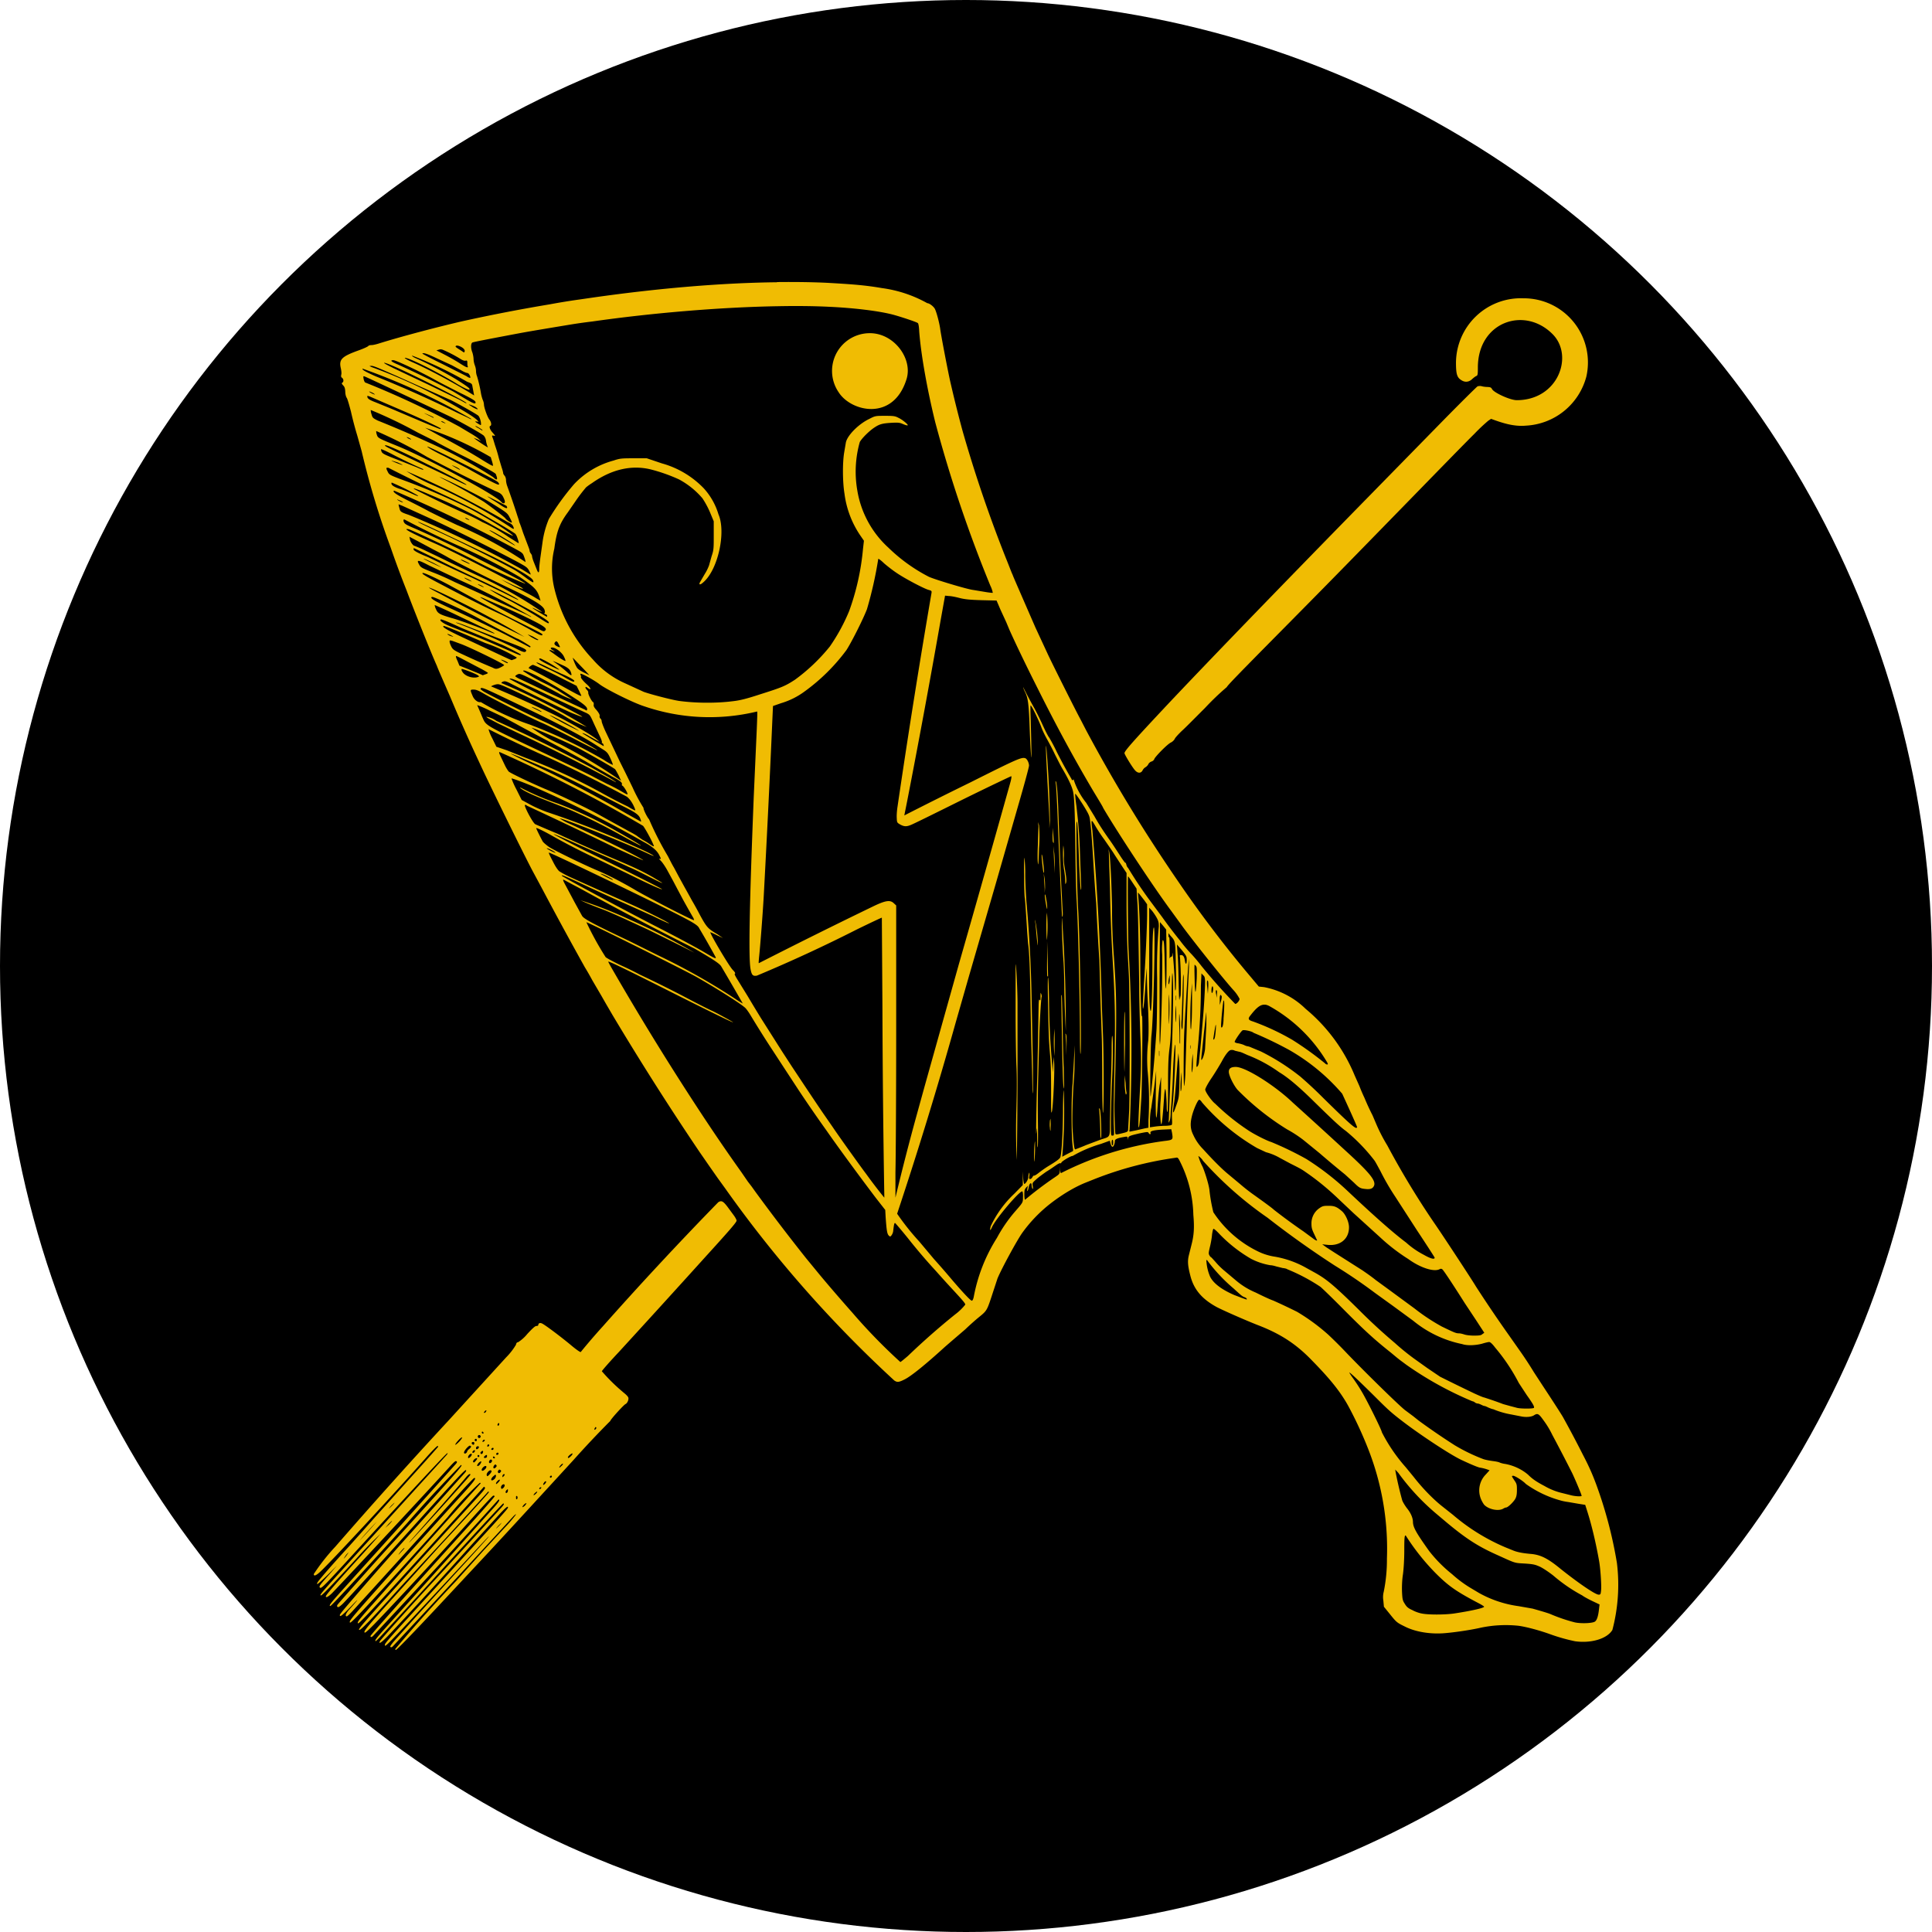 <svg xmlns="http://www.w3.org/2000/svg" width="1024" height="1024" viewBox="0 0 1024 1024"><circle cx="512" cy="512" r="512" fill="#000"/><g fill="#f0bc03"><path d="M411.8 149.6c-28.3.3-61.4 3-96.8 8l-7.6 1.1a352.5 352.5 0 0 0-16 2.6 900 900 0 0 0-46.5 9c-13 3-31.7 7.9-43.9 11.7-1.5.5-3.3.9-4 .9-.9 0-1.6.2-1.8.5-.2.3-2.3 1.3-4.8 2.2-9.2 3.3-10.8 4.8-9.8 9.4.3 1.3.5 2.9.3 3.5-.2.8-.1 1.4.2 1.6 1 .6 1.2 2 .5 2.6-.6.4-.6.6.3 1.6.8.8 1 1.6 1.1 3.3 0 1.3.4 2.8.8 3.3.4.6 1.3 3.8 2.2 7.2a179.6 179.6 0 0 0 3.4 12.9l2.3 8.2a428.8 428.8 0 0 0 15.4 51.1 530.8 530.8 0 0 0 8.5 22.9c3 8.1 12.7 32.5 16 39.8.1.5 3.3 7.8 7 16.3A898.8 898.8 0 0 0 254 404c4.5 9.9 22 45.6 28 57.1l4.9 9.1a2171.2 2171.2 0 0 0 23.1 42.5c.5.8 2.3 3.8 3.9 6.8l4.8 8.2 2.4 4.2 3.5 6a1555.5 1555.5 0 0 0 46.2 72.7l5.4 7.8 4.2 6 3.7 5.1A643.7 643.7 0 0 0 474 731.7c1.5 1 2.3 1 5.3-.5 3.4-1.6 11.3-8 21.6-17.4l3.7-3.2 7-6c2.6-2.5 5.7-5.2 6.8-6.1 4.9-4 4.6-3.5 8-13.9l2.3-7c2.2-5.3 10.1-19.8 13-24a76 76 0 0 1 15.2-15.8c6.5-5 13-8.8 18.8-11.1l4.5-1.8a186.5 186.5 0 0 1 43.2-11.3c.6-.2 1 .1 1.6 1.2a66.5 66.5 0 0 1 7.5 29.1c.6 6.7.3 10.8-.9 15.5l-1.5 6c-.7 2.9-.6 5.3.8 10.7 1.8 7.2 6 12.2 13.5 16.4 2.6 1.5 15.8 7.3 22.2 9.8 12 4.6 20.4 10 29 19 9.4 9.6 14.7 16.2 18.8 23.5a208 208 0 0 1 10.7 23 144.5 144.5 0 0 1 10 58.3 85 85 0 0 1-1.7 17.6 11 11 0 0 0-.2 4.6l.3 3.3 3 3.7c3.6 4.5 3.8 4.7 8.1 6.8 5.3 2.7 12.7 4 19.9 3.6 5.1-.3 14.8-1.7 20.4-3a64.5 64.5 0 0 1 20-1c4.3.6 11.3 2.5 16.8 4.5a96.2 96.2 0 0 0 13.1 3.7c8.5 1.2 17-1.3 19.8-6a94.2 94.2 0 0 0 2.4-35.5 229.3 229.3 0 0 0-11-41.7c-2-5.4-4-9.9-7-15.6a573 573 0 0 0-10.7-20.2c-1.8-3-7.3-11.4-10.4-16.1l-4.9-7.5a199.3 199.3 0 0 0-7.9-12l-5.2-7.4a725.5 725.5 0 0 1-17.6-26c-1.8-3.1-18.4-28.4-22.4-34.1a442.7 442.7 0 0 1-24.6-40.7 89.1 89.1 0 0 1-5.8-11.2l-2-4.7a123.8 123.8 0 0 1-4.3-9.3 88.5 88.5 0 0 1-2.7-6.3L718 570a90.8 90.8 0 0 0-26-35.3 43 43 0 0 0-22-11.5l-2.8-.3-6.8-8.1a622.6 622.6 0 0 1-36-47.7 834.3 834.3 0 0 1-48.6-79.8l-3.1-6c-1.7-3-15.3-30.1-17.4-34.7l-6.5-14-7.1-16.3c-2.6-6-4.9-11.2-5-11.7-.3-.4-1.8-4.5-3.6-8.9a714 714 0 0 1-23-67.6 669 669 0 0 1-6.7-27c-1.7-8-4.8-24.3-5.1-27-.5-3.3-1.9-8.6-2.8-10.4-.7-1.3-2.9-3-4-3a67.5 67.5 0 0 0-24-8c-8.8-1.5-14.9-2-29-2.8-8.3-.4-17.2-.5-26.7-.4zm.4 12.7c10-.2 19.1-.1 27.2.3 13.2.6 26.5 2.2 34 4.2 3.4.9 12.3 3.8 13 4.4.4.1.7 2 .8 4.4.9 12 4.1 30.3 8.5 48.2a709.5 709.5 0 0 0 29.2 86.6 15 15 0 0 1 1.3 3.8c0 .1-2-.1-4.3-.5l-6-1c-3.1-.3-20.9-5.7-23.6-7a88.8 88.8 0 0 1-21.4-15.4 52.5 52.5 0 0 1-16.5-30.3 57.8 57.8 0 0 1 1.3-25.7c1-1.9 4.9-5.8 7.6-7.6 2.8-1.9 4.3-2.3 9.1-2.6 3.8-.2 4.5-.1 6.3.7 1.2.5 2.2.8 2.4.6.4-.3-2.8-3-5-4-1.7-.9-2.6-1-7-1-5.1 0-5.2 0-8.3 1.6-5.9 2.8-11.9 9-12.5 12.7l-.9 5.3c-.9 5.7-.8 15.7.2 21.7a50.8 50.8 0 0 0 8.1 21.7l2.2 3.2-.5 4.4a131 131 0 0 1-7.3 32.8 99 99 0 0 1-10.3 18.9 97.4 97.4 0 0 1-18.5 17.6c-5.1 3.3-6.7 4-18.4 7.7-7 2.3-10.6 3.2-14 3.6-9.2 1.2-20.2 1.1-29-.1-4-.6-15.1-3.5-18.7-4.8l-9.8-4.5a48.8 48.8 0 0 1-17-12.5 83.3 83.3 0 0 1-20.6-37.9 45.4 45.4 0 0 1 0-21c1.2-9 2.7-13.2 7.2-19.3l4-5.8a83.2 83.2 0 0 1 5.3-7c0-.2 1.5-1.4 3.4-2.6 10.3-7.3 20.9-9.8 31.2-7.3a89.2 89.2 0 0 1 15 5.3 43 43 0 0 1 12.4 10 46 46 0 0 1 4 7.4l2 4.8v7.4c0 6.8 0 7.8-1.1 11l-1.4 5a26 26 0 0 1-2.3 4.6l-2.5 4.3c-.8 1.5.2 1.5 1.8 0 7.8-6.7 12.1-26.6 8-36a35.6 35.6 0 0 0-7.8-13.8 48.9 48.9 0 0 0-22.2-13.2l-8-2.7h-7c-6.5 0-7.3.1-10.6 1.2a44.6 44.6 0 0 0-21 12.6 136.5 136.5 0 0 0-13.3 18.4 48.9 48.9 0 0 0-3.4 12.7l-1.1 7.8c-.3 2.2-.6 4.8-.6 5.8 0 2.5-.5 2.6-1.4.2l-1.6-4c-.5-1.3-.8-2.5-.8-2.8 0-.4-.3-1-.7-1.5-.3-.4-.6-1-.6-1.4 0-.4-.3-1.2-.6-2l-2.8-7.4-1-3-.7-1.9a7 7 0 0 1-.6-1.9l-.7-2.1a429.8 429.8 0 0 0-5.5-16.1c-.3-.8-.6-2.2-.6-3 0-1-.4-2-.8-2.4-.4-.5-.7-1-.7-1.3 0-.3-.3-1.6-.8-3l-1.5-5a71 71 0 0 0-2-6.7l-1-3.3c-.8-2-.8-2.1.2-1.9 1.1.3 1 .2-.4-1.5-1.5-1.5-2.1-3.4-1.4-3.6.9-.3.6-2.1-.4-3.4-1-1.2-2.9-6.4-2.9-8.1a7 7 0 0 0-.6-2.3c-.3-.7-.8-2.4-1-3.7a74 74 0 0 0-2.1-9c-.3-.7-.5-1.8-.5-2.6a9 9 0 0 0-.6-3 11 11 0 0 1-.7-3.3c0-1-.3-2.5-.6-3.5-1-2.4-.9-5.1.1-5.4.8-.3 8-1.7 17.5-3.5 11.6-2.2 11-2.1 34.5-6a265.7 265.7 0 0 1 11.4-1.6c32.2-4.6 68.5-7.6 98.3-8.1zm49.3 14.3a20 20 0 0 0-17 31.3c6.5 10.3 29 15.7 36-7 3.3-10.7-6.4-24-19-24.3zm-219.8 6.7c.6-.4 2.4.2 3.7 1.2.6.5 1 1.1.9 1.6-.2.9-.2.9-1.6-.1-3.2-2-3.6-2.3-3-2.7zm-7.2 2a73.4 73.4 0 0 1 9 4.6c1.5 1 2.5 1.4 3.2 1.3.8-.3 1 0 1 1 0 .7 0 1.5.2 1.9.4 1.1-.7.7-4-1.4-1.8-1.2-5.3-3.2-8-4.6l-4.6-2.4 1.4-.4c.6-.2 1-.2 1.8 0zm-10 1.9c1 0 3.4 1 7.2 2.8l7.8 3.6 5 2.7c1.3.8 2.8 1.4 3.2 1.4.7 0 1.6 1.5 1.6 2.4 0 .4-1.1 0-2-.7l-12.3-6.2c-6.1-3-11.1-5.6-11.1-5.8 0-.2.2-.2.5-.2zm-6 1.3a208.3 208.3 0 0 1 29.2 13.9c2.3.8 2.5 1 2.7 2.4l.6 3.2.3 1.6-3.2-2c-8.7-5.3-22-12.4-29.9-15.8-4.3-2-5-2.9-1-1.4 5.2 2 17.5 8.4 24.6 12.8 3.8 2.3 6.6 3.6 7 3.3.4-.5-.5-1.3-6-4.8-5-3.2-15.6-8.8-21.9-11.6-1.9-.8-2.8-1.5-2.4-1.6zm-10 2.4c1.3 0 14.3 6.1 21.5 10.1 2.8 1.6 8.9 4.7 13.4 7 6.2 3 8.4 4.3 8.6 5 .4 1.4-.9 1-4.8-1.3l-7-4.2a578.8 578.8 0 0 0-29.1-14.2c-3.8-1.6-4.6-2.4-2.6-2.4zm-4.9 1.5c-.2-.3 1 0 3.9 1.2 9.7 4 39.7 19.2 39.7 20 0 .3 0 .3-3.6-1.7l-16.5-8-18.6-8.8c-3-1.5-4.7-2.4-4.9-2.7zm-6.8 1.5c1.2 0 3.5 1 13.3 5.3a1681.9 1681.9 0 0 0 21.3 9.5l6.7 3c.6 0 14.7 7.8 15.5 8.7.5.6 1 1.9 1.2 3 .2 1 .2 1.9 0 1.9-.3 0-3-1.7-3-1.9h1c.9.3 1 .3.4-.4-1-1.2-4.3-3.4-10-6.7a285.1 285.1 0 0 0-46.4-21.8l-1-.5zm-4.6 1.5a344.8 344.8 0 0 1 57.4 26.5c.5.6.1.4-2-.7l-5-2.3a626.4 626.4 0 0 0-43.6-19.5c-5.4-2.4-7.3-3.5-6.8-4zm1 4.1c1 .3 40.4 18.9 46 21.6 5.5 2.8 16.2 8.8 17.2 9.8a5 5 0 0 1 1.2 2.8 12.8 12.8 0 0 0 1 3.4c-.5 0-7.6-4.8-7.4-5l2 .8 1.8.9-1.6-1.5c-1-.8-2.9-2-4.3-2.8l-5.7-3.4a472 472 0 0 0-49.9-23.4c-.3-.3-.7-1.2-.8-2-.2-1.2-.2-1.4.5-1.2zm2.5 8c.3 0 1.1.4 2 .8.7.5 1.2.8 1 .8-.2 0-1.1-.3-2-.8-.7-.4-1.2-.8-1-.8zm-.8 2.3 1.2.4 19.9 8.6c6.8 2.9 17.6 8 17.6 8.3 0 .2 0 .3-.3.3-.5 0-10.2-4.1-25.7-10.7l-8.6-3.5c-3.2-1.2-4.3-2-4.3-3 0-.3 0-.4.2-.4zm53.6 4.7c0-.4 2.9.8 3.8 1.4 1.8 1.4.7 1.3-1.6 0l-2.2-1.4zm-52 2.8a244.7 244.7 0 0 1 25 12l8.8 4.4c2.6 1.5 10 5.4 16.5 8.6 9.5 4.9 16 8.5 16 9l.5 1.4c.5 1.8-.2 1.9-1.9.2a256.5 256.5 0 0 0-34.6-18.6 630.5 630.5 0 0 0-26.6-11.4c-2.6-1.3-2.8-1.5-3.3-3.4a6.6 6.6 0 0 1-.4-2.2zm28.3 1.7c.4 0 5 2 5 2.2v.3l-5-2.5zm9 4.2c.3 0 1 .2 1.5.6.6.3 1 .6.7.6l-1.5-.6c-.6-.4-.9-.6-.6-.6zm18.2 2.6c.2-.2 3.7 1.9 3.7 2.2 0 .3 0 .3-2-1-1-.5-1.8-1-1.7-1.2zm-26.7.9a177.6 177.6 0 0 1 34.8 15.6l.8 2.6c.3 1 .5 2 .3 2-.4 0-2.7-1.3-7-4a364 364 0 0 0-21.5-12.1l-7.4-4.1zm-26 1.7a247 247 0 0 1 27.1 13.8 951 951 0 0 0 36 18c2.7 1.1 3.4 1.6 4.2 3 .5 1 1 2.1 1 2.7 0 1.1-1 1.2-2 0-3.5-3.8-39.5-23.2-54.7-29.4-10.6-4.3-10.6-4.3-11.2-6.2a5 5 0 0 1-.3-1.9zm16.3 3.3c.3 0 1 .2 1.5.6.6.3 1 .6.7.6-.3 0-1-.3-1.5-.6-.6-.4-.9-.6-.7-.6zm-11.4 4.3c.8-.3 9.3 3.5 22.2 10 12.2 6 19.7 10 20.6 10.7.7.6 0 .4-3.7-1.4l-10.5-5c-27.8-13.2-29.5-14-28.6-14.3zm22.4.7c1 0 34.6 16.8 36.9 18.5.7.5 1.1 1.1 1 1.5-.1.7-3-.7-17.2-8.7l-12-6.3c-4.7-2.2-9.5-5-8.7-5zm-24.6 1.4c.2-.1 2.5.9 5.2 2.3a284 284 0 0 0 17 8.2c.6.7-.4.4-3.5-1l-10.4-4.1c-6.2-2.4-7.5-3-8-4-.3-.6-.4-1.3-.3-1.4zm5.5 6 3.3 1c1.7.8 2.8 1.3 2.5 1.3-.8 0-6-2.1-5.8-2.3zm32 2.6c0-.2 1 .2 2.2.8a10 10 0 0 1 2.1 1.3c0 .3 0 .3-2.2-.9l-2-1.2zm-34.4 1.2h.7a798.6 798.6 0 0 0 30 14.6 430 430 0 0 1 17.4 8.5l7.9 4.6a213 213 0 0 1 11.6 7c.8.5 1.3 1.6 2 4 .2.8.3 1.4.1 1.3l-5.3-3.3a84.2 84.2 0 0 0-13.9-7.9c-1.2-.7-5.5-3-9.5-4.7a574.3 574.3 0 0 1-26.6-12.8c-1-1 2.4.4 15.2 5.9 7.5 3.3 17 8 24.2 12 9 5.2 14.3 7.8 12.7 6.5-3.4-2.9-13-8.8-22.7-14a347 347 0 0 0-37.3-15.9c-4.7-1.8-5.4-2.2-6-3.5-.8-1.5-1-2.2-.5-2.3zm10 1.7a488.6 488.6 0 0 1 54.1 27.2c1.7.7 2.4 1.3 2.8 2.2.7 1.6.4 1.7-1.5.4a267.6 267.6 0 0 0-40.9-22.2 93.4 93.4 0 0 1-14.4-7.6zm17.9 3.3c.4-.4 20.1 9.3 25.9 12.8 9.6 5.9 10 6.1 11.2 8.5a15 15 0 0 1 1.2 2.5c0 .1 0 .3-.2.3-.6 0-3.1-1.8-3.1-2.1 0-.4-7.3-6-11.6-9a332.5 332.5 0 0 0-23.4-13zm-25.3 2.9a126.5 126.5 0 0 1 13.2 6.5c1.7 1.1.5.8-3.4-1-2-.9-4.6-2-6-2.3-2.8-1-4.3-2-4-3 0-.1 0-.2.2-.2zm1.3 4.3a790.5 790.5 0 0 1 63.9 30.7c4.2 2.3 4.2 2.3 5 4.6.5 1.3.7 2.4.6 2.5a216.8 216.8 0 0 0-36.4-19.7 637 637 0 0 1-14.4-7c-4-2.2-9.6-5-12.4-6.4-5-2.6-6.7-3.7-6.7-4.5 0-.1.1-.2.4-.2zm49.4 3c.1-.1 9.1 4.5 10 5 .2.3.4.6.4.9 0 .7-1 .3-3.2-1.1a66 66 0 0 0-4.7-3c-1.4-1-2.6-1.7-2.5-1.8zm-47.8 1.6 1.9.8c.8.5 1.3.8 1 .8-.2 0-1-.3-1.9-.8-.8-.4-1.3-.8-1-.8zm.7 2.6 2 .8 17.6 8a1108 1108 0 0 1 42.6 21.3c5.7 3.1 6 3.3 7.1 5.4.5 1 .8 1.7.6 1.7-.2 0-2.2-1.3-4.5-2.7a555.9 555.9 0 0 0-60-28.9c-4.2-1.4-4.6-1.7-5-3.6-.3-1-.5-1.8-.4-2zm35.3 7.2c.2 0 .9.2 1.5.6.5.3.8.6.6.6l-1.5-.6c-.6-.4-.8-.6-.6-.6zm-32.3.8a455.6 455.6 0 0 0 30.7 14.8 314 314 0 0 1 30.6 15.8c7.6 5.2 9 6.6 10.3 10.5l.6 2-2.3-1.3c-1.1-.8-5.8-3.3-10.4-5.6a115 115 0 0 1-8.2-4.4l3.6 1.7c3.9 1.9 7.7 3.5 8 3.2.5-.5-37-19.8-47-24.1-12.3-5.4-17.3-8.1-13.6-7.4 1.2.2 23.4 10.6 33.8 15.9a290.1 290.1 0 0 0 28 13c.4-.3-7.3-4.4-23.9-12.7a585 585 0 0 0-34.2-16.4c-5.4-2.3-5.9-2.6-6.4-4-.1-.7 0-1 .4-1zm7.3 1.3c.1-.2 7 3 16.3 7.4l17.8 8.4c14 6.6 24.2 12.3 26.3 14.5.5.5.8 1.2.7 1.6 0 .4-1.1-.2-3.7-2.1-2-1.5-5-3.6-6.8-4.6a742 742 0 0 0-37.8-19c-7.2-3.3-13-6-12.8-6.2zm37.7 4.4.8.2a107 107 0 0 1 12.1 7.2c1.9 1.5.8.9-5.7-3-5.9-3.5-7.4-4.4-7.2-4.4zm-42.3 3.5 4.2 2.2 8.4 4.5c2.3 1.2 6 3.1 8 4.3 5 2.8 21.8 11.2 29.5 14.9 14.9 7 20.7 10.4 21.5 12.8.3 1 .3 1.5 0 1.8-.3.2-.2.4.5.5.5.2.9.6.9.9 0 .7.4.9-3.8-1.6-4.4-2.6-5.3-3.5-1.7-1.6 1.4.7 2.7 1.2 2.8 1.1a224 224 0 0 0-31.2-17.9 1070.5 1070.5 0 0 1-24.4-11.6l-5.9-2.8a84 84 0 0 0-6.1-2.7c-.7 0-2.2-2-2.4-3.4zm2.4 6 13.7 6.6c7.4 3.7 17.3 8.4 22 10.6 8 3.7 18.5 9.1 19.4 10 .8.7.1.4-7.8-3.6l-16.5-7.9a910 910 0 0 1-23.3-10.9c-5.5-2.2-7.7-3.5-7.7-4.1 0-.4.1-.7.2-.7zm5.1 5.6c.3 0 2.6 1 5.1 2.2l4.3 2.3c-.6 0-9.9-4.5-9.4-4.5zm241 .1c.2-.1 1.6.9 3 2.3 1.5 1.3 4.4 3.6 6.5 5 4.3 3 14.4 8.3 17 9.1 1.8.5 1.9.6 1.7 1.8a4739.5 4739.5 0 0 0-18 113.2c-.3 1.9-.5 4.5-.4 5.9.1 2.4.1 2.5 1.8 3.5 2 1.1 3.3 1.2 5.5.3 1-.3 13.3-6.4 27.4-13.4 14.2-7 26-12.6 26-12.5.2.2 0 1.5-.4 3a16803.3 16803.3 0 0 1-27.4 96.7l-7.8 27.8-10.2 36.4-4.2 15.2a1299 1299 0 0 0-11.4 44.3v-13.3c.2-7.6.4-42.5.4-77.6v-64l-1.2-1.1c-1.9-1.9-4.3-1.6-10.6 1.4a3231.6 3231.6 0 0 0-61 30.3c-.2-.1 0-1.5.1-3 .4-3.2 1.9-21.8 2.5-32.6a8882.9 8882.9 0 0 0 4.6-94.1l.3-6.6 4.3-1.5a40 40 0 0 0 12.3-6.1 102 102 0 0 0 22.3-22c2.8-4.3 9-16.7 10.9-21.7a208.8 208.8 0 0 0 6-26.7zm-221.2.5c-.2-.2 0-.2 1 .2 1.5.6 3.6 1.7 3.6 1.9 0 .2.2.3-2.4-.9-1.2-.5-2-1-2.2-1.2zm-22.4.6c.8 0 2.6.9 5.7 2.5l16.2 7.7a424.8 424.8 0 0 1 37.7 19.3c0 .3 0 .2-2.3-1l-11.9-5.4-26.5-12c-3.6-1.8-8.4-3.9-10.8-4.8-6.4-2.5-7-2.8-7.8-4.3-.8-1.4-1-2-.3-2zm2.4 6.4c1 0 8 3.3 13.6 6.3l15.2 8.3c5.5 3 13.7 7.2 18.2 9.5 13.1 6.5 16.2 8 16.2 8.5 0 1-1.1.5-8-3.4-4.2-2.3-10.6-5.7-14.5-7.5-7.8-3.6-15.3-7.3-30.5-15.3-9.2-4.8-11.8-6.4-10.2-6.4zm21.8 2.5c.3 0 1.3.5 2.4 1 1 .6 1.7 1 1.5 1a12 12 0 0 1-2.4-1c-1-.5-1.7-1-1.5-1zm7.3 3.4 1.9.8c.8.5 1.3.9 1 .9l-1.9-.9c-.8-.4-1.3-.8-1-.8zm-26 1.9c.4-.5 20.9 9.5 32 15.6a342 342 0 0 1 18.6 10.5 1110.6 1110.6 0 0 1-45-23c-3.2-1.6-5.7-3-5.6-3.1zm32.3 1c.7 0 17.8 8.8 23.3 12 5.6 3.2 7.9 4.8 7.9 5.5 0 .7-.6.4-4.5-2.1-4.5-3-15.4-9.2-16.8-9.8a86.3 86.3 0 0 1-9.9-5.5zm241.2 3.2 2 .2c1.1 0 3.6.5 5.5 1 2.8.7 5 1 11.6 1.2l8.2.2 2.1 4.9 3 6.5 1.8 4.3c3.6 8 8.9 19 15 31.1 10 20 19.2 37 29.5 54.4 2.6 4.3 5 8.2 5.1 8.7 7.1 12.2 26.7 42 36 54.5l5.3 7.3c3.3 4.7 20 26 27.5 34.5a21 21 0 0 1 3.5 4.9c0 1-1.5 2.7-2.3 2.7a291.6 291.6 0 0 1-17.9-20.1 91 91 0 0 0-5.2-6.2c-1.7-1.7-4.5-5-6.1-7.2a247.6 247.6 0 0 1-9.5-12.5l-5.8-7.8a224.2 224.2 0 0 1-12.3-18.3c-.4-.3-.8-1.1-.9-1.7-.2-.7-.4-1.2-.6-1-.1 0-1.5-1.8-3-4.2-1.5-2.3-4-6.2-5.7-8.5-3.5-5-5.3-7.8-7.6-11.9l-4.4-7.2A39 39 0 0 1 569 413c-.2.6-1 .7-1 0a249.2 249.2 0 0 1-7.8-14.3 97.6 97.6 0 0 0-4-7.6c-.8-1-2.3-4.1-3.6-6.9-1.2-2.7-3.2-6.7-4.3-8.7a264.7 264.7 0 0 1-6-11.3c0 .3.4 1.4 1 2.6 1.6 3.3 2 6 2.5 20.6.3 7.6.7 14 .8 14 .2.3 0-9-.3-19.5-.2-5.7-.2-8.3 0-8 .9.8 4.3 8 5.5 11.2.6 1.8 2 4.6 3 6.4 1 1.8 3 5.5 4.3 8.3 1.4 2.7 3.2 6.4 4.2 8 3.4 5.8 5.2 9.8 5.6 12.6.6 3.7.9 12.5 1.1 32.9.1 9.6.4 20 .6 23.3.7 10 1.7 48.3 1.8 71.5 0 9 .2 12.5.4 9.4.4-9.8-.5-62.2-1.4-76.2-.5-7.8-1.1-43-.8-45.3.4-2.4.7 3.1 1.3 20.2.3 8.5.8 15.4 1 15.4.2 0 .2-1.3.1-2.9l-.5-13.7c-.3-10.4-.6-15.8-2-28-.5-3.2-.7-6-.6-6.3 0-.3 1.8 2.2 3.9 5.5 3.4 5.5 3.7 6.2 4 9 .5 3.5 1.1 11.6 1.7 22 .4 6.6 1 15.8 1.5 21.4a1370.2 1370.2 0 0 0 1.7 30.5l.6 22 .7 19.7c0 .2.2 9.2.2 20 0 11.2.2 19.3.4 19 .5-.8.5-29.7 0-41.4L584 533a1543.1 1543.1 0 0 0-5-92.8c-.8-6.1-.7-6.3 1.4-2.7 1 1.8 3.2 5.2 5 7.6 1.7 2.5 4.2 6 5.4 8l4.3 6.6 2 3V479c0 9 .3 20 .5 24.8l.7 12.7c.5 9.2.6 62.2.2 71.8l-.6 10.8c-.2.8-.8 1-3.3 1.6-2.4.6-3 .7-3.4.3-.2-.5-.6-10.8-.5-15.6 1.3-50 1.2-56.1-.3-78.2a336.5 336.5 0 0 1-1-26.7c-.3-14.4-1-26.8-1.5-29l-.4-1.5.2 1.7.6 18.8a937 937 0 0 0 1.3 36c1.5 25.3 1.6 32.6 1 62.8-.3 11-.4 22.9-.3 26.4.3 6.1.3 6.2-.7 6.2-.8 0-.8-.1-.8-6.7 0-3.7.2-12.8.5-20.2.7-13.5.7-25.4.2-26-.2 0-.3 3-.3 7 0 3.9-.2 12.5-.5 19.2l-.4 19.4c0 8.4.2 7.8-4.6 9.3l-8 3a123 123 0 0 1-5.8 2.3c-.5.1-.9-2.9-1.4-10.7-.3-5 0-18.6.8-27.8.2-3 .3-8 .3-11.2V554l-.4 7.8-.7 12.5c-.8 8-.7 28.3.1 33.8.3 2 .3 2-.7 2.4L565 612l-2 1.1a274.8 274.8 0 0 0 .8-35.2c-.2 0-.4 5.3-.4 11.8-.1 10.2-.6 20.3-1.3 23.3-.1 1-1.7 2.2-7 5.4a71 71 0 0 0-4.9 3.5c-1 .8-2 1.3-2.1 1.2-.3-.1-.6.3-.9.8-.3.6-.8 1-1.2 1-.6 0-.7-.3-.4-2 .1-1.2 0-1.7-.2-1.1-.2.5-.4 1.4-.4 2.2 0 1.2-1.4 3.5-2.1 3.5-.2 0-.5-1.5-.6-3.2v-3.4l-.2 3.6v3.6l-4.4 4.5a56.7 56.7 0 0 0-12.6 17.3c-.6 2.4-.3 2.7.6.7 1.8-4.4 15.2-20.1 16.2-19.1.2.2.4 1.5.3 3 0 3 0 2.8-4.6 8.1a77.4 77.4 0 0 0-9.2 13.5 88.5 88.5 0 0 0-12.3 31.3c-.2 1-.6 2-1 2-.6 0-3.9-3.4-10.1-10.6a451.8 451.8 0 0 0-10-11.5l-7.8-9.3a131 131 0 0 1-11.7-14.7 2206.2 2206.2 0 0 0 31-101.2l7.1-24.8 14-48.3 12-41.8c3.2-11 5.8-20.6 5.8-21.4 0-1.5-1-3.5-1.9-3.9-2-.7-4.1.2-29 12.7a2247.2 2247.2 0 0 0-35.2 17.6l1.5-7.5a5281.9 5281.9 0 0 0 17.8-96.2zm-271.7.7c1 0 16.2 6.9 22.2 10.1 8.3 4.5 22.5 12 22.8 12 .5 0 7 3.9 7 4.2 0 .2-.2.4-.4.4l-7.1-3.7c-6.5-3.5-15.6-8-33.7-16.4-4.5-2-9-4.2-9.8-4.8-1.7-1-2.1-1.8-1-1.8zm25.3.1c.2 0 1.4.3 2.7 1l10 4.3c4 1.7 9.6 4.3 12.4 5.7 8.4 4.1 10.4 5.5 9.5 6.5-.7.9-1.1.8-4.2-1l-11.2-5.9c-11.3-6-19.4-10.4-19.2-10.6zm-24 4.2s5.8 2.5 12.8 5.9l16 7.6c3.8 1.8 3.8 2.2 0 .6-5.4-2.3-16-6.2-19.8-7.2-6.5-1.9-7.5-2.5-8.4-4.7a6 6 0 0 1-.7-2.2zm3.3 7.6c.4 0 3 1 5.7 2.2l5.3 2.4 10.2 4.2 10.2 4.3c.6 0 10.8 5.2 10.8 5.5 0 .6-.4.5-4-1.1l-10.8-4.7c-6.6-2.9-9.8-4.1-22.7-9.2-3.6-1.4-6.1-3.3-4.7-3.6zm8 1.8c-.6-.5 2.3.4 6.3 2l24.4 9.4c5.6 2.2 6.8 2.9 6.3 3.6-.5.9-1.6.6-6-1.7a447.1 447.1 0 0 0-31-13.3zm-6.8 1.7c.3-.3 5.5 1.8 22.2 9a90.7 90.7 0 0 1 16.7 7.7c0 .2-.5.6-1 .8l-1.7.6c-.3 0-4.3-1.9-9-4.1l-16.8-7.9c-8.1-3.8-11-5.5-10.4-6zm2.2 4.2s.9.2 1.8.7c1.9 1 1.5 1-.7.2-.7-.4-1.3-.7-1.1-.9zm42.5.2 2.6 1.1 3 1.7c0 .6-1.2.1-3.1-1a11 11 0 0 1-2.5-1.8zm-40.7 3.3c.7.1 2.2.7 5.2 1.8 4.3 1.5 23 10.6 23 11.2 0 .2-.8.7-1.8 1.2-2 1-2.8 1-4.2.2a431.7 431.7 0 0 1-18-8c-2.6-1.3-3.3-1.8-4-3.2-.5-1-.9-2.1-.9-2.6s0-.8.7-.6zm56.1.5c.2.1.5.4.8 1l.9 1.8c0 .4-.5.3-1.8-.4s-1.5-1.5-.5-2.3c.2-.2.4-.3.6-.1zm-1.8 3.3c2 .5 4.7 2.8 5.6 4.7.5 1 .9 2 .8 2.3-.1.2-1.8-.7-3.8-2.1l-4.2-3c-1.2-.7 0-.9 1.2-.2l1.3.4-1.2-.8c-1.6-.8-1.3-1.7.3-1.3zm-51.5 4.4c.3 0 2.8 1.3 5.6 2.8l8.2 4.3c1.6.9 3 1.7 3 1.9 0 .1-.5.5-1.3.7l-1.4.5-2-.9-6.1-2.5-4.3-1.7-1-2.5c-.8-1.6-1-2.6-.7-2.6zm61.9 1 4.4 4.6a135 135 0 0 1 4.3 4.6l-3.2-1.6c-2-1-3.2-1.9-3.6-2.8-1-1.7-2-4.6-2-4.7zm-17.2.3a59 59 0 0 1 9.6 5.6c.9.8-.5.2-5.3-2.2-4.8-2.4-6-3.4-4.3-3.4zm-20.6.7c1.2.3 3.3 1.4 3.3 1.6 0 .4-.6.2-2.5-.9-1-.5-1.4-.9-.8-.7zm27.1.7c.4 0 2 .7 4.8 2 3.4 1.5 4.5 2.5 5 4.6.4 1.3-.2 1.2-2.5-1a65 65 0 0 0-7.3-5.6zm-8.5.7c.3 0 2.7 1 5.3 2.3 2.5 1.3 6.1 2.9 7.8 3.7 3.9 1.6 6.8 3.3 6.8 3.8 0 .8-1.1.4-4.6-1.6-2-1.2-5.6-3-8.1-4.2-5.3-2.4-8-4-7.2-4zm-2 1.3c.4 0 5.9 2.5 12 5.5l11.1 5.6 1 2 1.3 2.7c.7 1.3.2 1.1-11.3-5.3a359.6 359.6 0 0 0-16.3-8.7c-.4-.3 1.4-1.8 2.2-1.8zm-37.8 2.2c.5-.2 7 2.3 8.4 3.2 1 .7 1 .7.3 1-2.6 1-7-.4-8.3-2.7-.5-.7-.6-1.4-.4-1.5zm33 .8c.7 0 2.6.8 6.4 2.6 5.7 3 11.4 6.2 16.5 9.5 8.4 5.3 10.6 7 10.6 8.3 0 .8-.4 1-1 .4l-2.8-1.3-15-7-16-7.6c-1.9-.8-3.3-1.7-3.3-1.9 0-.2.5-.6 1.3-1 1.3-.5 1.6-.3 10.3 4l11.2 6c2.2 1.4 6.4 3.2 7.2 3.2a287.9 287.9 0 0 1-6.7-4.2 96.5 96.5 0 0 0-6.4-3.6 96 96 0 0 1-12.7-7.1c0-.2.1-.3.3-.3zm30.1 1.7c1 0 7.3 3.5 10 5.6 3.6 2.7 17.8 9.8 23.5 11.6a106.8 106.8 0 0 0 60 2.8c.2.2 0 4.4-.2 9.5l-1.6 35.7c-2.3 58-2.8 85.1-1.7 91.3.6 3.2 1.2 3.9 3.4 3.5a788 788 0 0 0 53.2-24.6c7-3.4 12.9-6.2 13-6.1l.3 47a7271 7271 0 0 0 1 100.2v1.2l-1.2-1.5a281 281 0 0 1-8.5-11.2c-2.3-3-13.8-19-17.7-24.8l-4.5-6.5c-2.4-3.4-13.1-19.5-17.2-25.7l-5.2-8-11.1-17.5a839.8 839.8 0 0 1-7-11.6l-5.8-9.4c-1-1.7-1.3-2.4-1-2.5.4-.2 0-.9-1.1-2-2-2-12.3-19.5-11.9-20 .1 0 1.6.6 3.5 1.6l3.2 1.5-2.9-2c-5.1-3-5.7-3.6-9.4-10.4a163 163 0 0 0-4.2-7.6l-1.2-2.2-3-5.4-2.8-5.1-2.5-4.7c-1-1.6-2.3-4.3-3.2-6a166 166 0 0 1-10-19.6c-.9-.8-3.2-5.5-2.9-6a85.6 85.6 0 0 1-5.8-10.8l-4-8.2-2.7-5.4-7.7-16.2c-1.1-2.4-2-4.8-2-5.3s-.3-1.2-.7-1.5c-.3-.3-.5-.8-.4-1.3.2-.5-.3-1.5-1.5-3-1.4-1.5-1.8-2.3-1.6-3 0-.7 0-1.2-.4-1.4-.7-.3-2.8-4.4-2.5-5 0-.4-.2-1-.7-1.4-.4-.4-.8-1-.8-1.3 0-.5.4-.4 1.3.3 2.2 1.5 1.6-.1-.8-2.2-1.9-1.7-3.4-3.7-2.8-3.7l-.2-.9c-.3-.6-.3-.8 0-.8zm-37 2.6c1.3.1 5.2 1.9 14 6A1321.7 1321.7 0 0 0 311 378c1.8 1 1.8 1.1 4.1 6.2l2.8 6c.8 1.6 1.3 3 1.1 3.3-.1.3 0 .4.2.4s.5.3.6.7c.2.4.2.8.2.9a405.3 405.3 0 0 1-11.3-6.8c0-.4 2 .5 3.6 1.5l3.6 2 1.9 1-1.3-1.2c-3-2.6-17.2-10.7-25.9-14.7a644.9 644.9 0 0 0-30.3-13.5c0-.1.8-.5 1.7-.8 1.3-.4 2.1-.5 3.1-.1 3.8 1.2 26 12 33.4 16.2a65.4 65.4 0 0 0 12.5 6.2 329.5 329.5 0 0 0-44.8-23.1c-.8 0-.3-.8.7-1 .8-.3 1.9.1 4 1.2 6.1 3.1 28 13.8 32.4 15.6 2.5 1 4.9 2 5.3 1.9.3-.1-8.1-4.6-18.9-10a550.9 550.9 0 0 1-19.6-10c0-.2.2-.3.6-.2zm-15.3 5c1.3 0 5.9 2.3 26.2 12 12.5 6 26.7 13.4 32.8 17.3l4.9 3.1c2.4 1.5 2.8 2 4.2 5 .8 1.8 1.4 3.3 1.2 3.3a26 26 0 0 1-4.7-2.6 261.3 261.3 0 0 0-39.4-18.8 136.1 136.1 0 0 1-25.9-11.9c-1.3.4-3.3-1-4.2-3-1.5-3.5-1.5-3.6.4-3.6 1.4 0 2.6.5 5.7 2.3 4.6 2.7 24.7 12.8 30.2 15.2 2.1.8 9.6 4.6 16.7 8.2 7 3.7 12.8 6.5 12.9 6.5.4-.5-23.2-13.2-28.7-15.5-4.6-2-29.8-14.5-31.8-15.9-.9-.6-1.5-1.2-1.3-1.3.2-.2.3-.4.8-.4zm-2.6 9a59 59 0 0 1 6.8 3l6.8 3.2 6.7 3.6c3.5 2 10.2 5.5 14.7 7.9 16.3 8.6 21 11.2 27.2 14.9l9.5 5.4c4 2 5.4 3.2 5 4 0 .4 0 .7.2.7.5 0 2.2 2.6 2.7 4 .4 1 0 .9-3.7-1.3-1.9-1.1-5-2.7-7-3.6L315 412c-1.7-1-12-6-22.7-11-37-17.5-34.4-16.1-36.7-21a210 210 0 0 0-2.7-6.3zm29 1c1.3.3 5.1 2.2 5.1 2.5 0 .2.3.4-3.1-1.3-1.6-.8-2.5-1.3-2-1.2zm9.5 4.4c.9 0 14.4 7.2 15.5 8.3a156 156 0 0 1-15.6-8.3zm-33.5.8c-.4 0 .6.7 2 1.4l4 2.1 10.4 5a990.6 990.6 0 0 1 52.1 26.2c.6.1-2.2-1.7-4.8-3.2l-8.3-4.7a851.1 851.1 0 0 0-50.2-24.6 12.8 12.8 0 0 0-5.2-2.2zm23.8 5.8c2.5.5 21.7 9 26.3 11.6 9.8 5.4 17.7 10 18 10.4.3.3 1.1 1.8 1.9 3.3l1.3 2.8-4.2-2.8c-9-6-16.2-10.3-28-16.5a83.6 83.6 0 0 1-15.3-8.8zm-22.9.7a711.2 711.2 0 0 0 32.5 15.4 786.5 786.5 0 0 1 41 20.5c1.2 1 2.2 2.2 3.3 4.3.9 1.8 1.3 3 1 2.9-.4 0-2-.9-3.8-2a262.4 262.4 0 0 1-14.2-7.4 310.2 310.2 0 0 0-39.9-18.4l-10-4-5.6-1.9-2.2-4.5a22 22 0 0 1-2-4.9zm295.8 8.8c-.4 0-.3 2.3.8 23.5.4 6.8.8 14.1.8 16.3v4l.3-4.2a534.4 534.4 0 0 0-2-39.6zm-289.8 3.4a749.6 749.6 0 0 1 76 39.1c.8.8 4.4 7.2 5.6 10.2.5 1 0 .9-2.2-.6-1-.7-2.6-1.7-3.5-2.1l-2.5-1.7c-.5-.5-2.2-1.5-3.9-2.4a2379.7 2379.7 0 0 1-17.6-9.7c-5.2-2.9-21-10.5-28.4-13.5-8.8-3.8-17.4-8-18.6-8.9-.5-.5-1.5-2.1-2.2-3.6l-2.3-4.8c-.7-1.5-.8-2-.4-2zm6 .9c0-.1 3 1 6.6 2.6l13.7 5.8c4 1.7 12.6 5.8 19.2 9.2l19.5 10c7.4 3.7 9 4.8 9.7 7.2.3.6.3 1.2.2 1.2l-7.7-4.3c-17.4-10-32.9-18.2-49.7-26a215 215 0 0 1-11.6-5.7zm.3 13.1c.3-.2 8.1 2.7 13.2 5a620.7 620.7 0 0 1 56.8 28.6c4.7 2.5 7 4.5 8.3 7 1 2 1.1 2.2.3 2-.6-.3-.5 0 .6 1.1.8.8 2.3 3 3.4 5l3 5.5 2.8 5.3 2.5 4.7a450.2 450.2 0 0 0 5.6 9.9l.3 1c-.4.4-23.1-11.3-30.9-15.8-7-4.2-15.7-8.6-20.3-10.5-7.4-3.1-23-10.7-25.7-12.5-1.4-1-3-2.3-3.4-3-1.1-2-3.5-6.8-3.4-7 .3-.2 4 1.6 7.4 3.5A347 347 0 0 0 316 455l17.6 8.5c10.9 5.4 17 8.1 17.3 7.8.2-.2-22.4-11.5-40.1-20.1-6.1-3-16.7-8.6-17.3-9-.3-.4 2.6.8 21.3 9.1 7.7 3.4 16 7 18.4 8.2 2.5 1 7.1 3.3 10.4 5 5.9 3 7.4 3.7 7.4 3.4l-5-3c-5.3-3-9.5-5-17.2-8.3a1031.2 1031.2 0 0 1-33.5-14.8 554.4 554.4 0 0 1-11.5-4.9c-1.2-.3-6.5-10.3-5.5-10.3.3 0 .8.1.9.4a2822.3 2822.3 0 0 1 48.1 22.9l9.2 4.2 4.4 1.9c0-.7-18.6-10-38.5-19.2a29.6 29.6 0 0 1-5.7-3c1.2-.3 33.6 12.5 46 18.3 5.5 2.6 4.8 1.7-1-1.1a483.6 483.6 0 0 0-51.8-20.6c-2-.7-6-2.4-8.6-3.8l-4.8-2.6-2.8-5.6a43 43 0 0 1-2.6-5.8zm288.3 1.5.2 1.3c.2.9.5 7 .8 13.7a5318 5318 0 0 0 2.5 56.8c.4 0 .5-1 .3-3.5l-.7-13.5a3829.4 3829.4 0 0 1-1.5-37.5c-.3-9.7-.8-16.6-1.4-17.3h-.2zm-283.7 3.3v.2c1.3 1.3 5.8 3.5 13.7 6.6l11 4.3c7.2 3 17 7.7 27.7 13.6 9.2 5.1 12.4 6.7 11.4 5.9-.5-.5-6.8-4.2-12-7.1A219 219 0 0 0 296 426a143.5 143.5 0 0 1-20.2-8.6zm274.5 18.3.2 2.3-.3 9.7c-.2 4.1-.2 8.5 0 9.8.2 1.8.4-.2.6-8a74 74 0 0 0 0-12.1zm7.7 3v3.4c0 2 0 3.8.2 4.2.5 1.2.5.4.2-3.6zm5.7 9.4s-.2 1.4-.2 4.2c0 3.5.2 6.8.6 8.9.3 1.8.6 4.3.6 5.6 0 2 .1 2.1.4 1.2.4-1.1.2-3-.8-8.8a24 24 0 0 1-.3-5.5 36.3 36.3 0 0 0-.3-5.6zm-5.3.3.2 3.6.3 7.2v3.6l.2-4c0-2.2 0-5.5-.3-7.2zm-268.5 1.2c.3-.1 1.5.4 2.8 1.1 1.3.7 2 1.3 1.8 1.3-.7 0-5-2.3-4.6-2.4zm1.4 2.4c.8 0 42.4 19.9 59.2 28.3 16.7 8.3 19.4 9.9 20.2 11.7a449.8 449.8 0 0 1 8.7 15.3c.4 1-.4.7-4.5-1.7-5.5-3.3-13.2-7.4-24-13-18.3-9.3-52.6-27.8-53-28.4-.4-.7 1.3 0 8.3 3.2a1149 1149 0 0 0 26.3 12l13.8 6.2c4 2 8.9 4.2 8.4 3.8-.7-.8-12.6-6.7-19.3-9.7a4928 4928 0 0 1-32.6-14.6 51.8 51.8 0 0 1-6.1-3.2c-.8-.5-2.2-2.6-3.4-5-2.6-5-2.5-5-2-5zm261 .9h-.1c-.2.2.6 8.3.9 9.2.6 2 .4-1.8-.5-8-.1-.7-.3-1.2-.4-1.2zm-9.2 1.7c-.2.3-.3 4.1-.2 9.5 0 6.1.2 11.5.4 12 .1.6.5 5.8 1.3 18.9l.4 5c.7 5 1 13.6 1.3 30.8.3 18.6.5 25.4.8 35.6l.2 10.3c0 1.6.2 2.8.3 2.8v-13.8l-.7-35.3a712.5 712.5 0 0 0-2.8-52.8c-.3-4.2-.6-10.7-.6-14.4a80 80 0 0 0-.4-8.6zm10.2 8.2.2 3 .3 5.2v2.4l.2-2.8c0-1.5 0-3.9-.3-5.3zm-234.7.5c-.4-.3-.2-.3 1 .1 1.6.6 5.3 2.6 5.3 2.8 0 .3 0 .3-3.3-1.3l-3-1.6zm279.4 1.2c.3.2 1.4 1.8 2.5 3.5l2 3 .4 6.7c.4 6.3.5 11.8 1 44 0 7.2.3 19.4.6 27.1.5 12.1.5 15.7-.1 27.1-1 18.1-1.1 22-.7 21.6.2-.2.4-2 .6-4.2l.7-10.8c.5-7.5.8-45.9.4-44-.4 1.6-.9-11.4-.9-27.2 0-13.2-.3-25.5-1-35l-.3-3.3 1 1.1 2.5 3.2 1.4 2v5.1c0 6.6-.9 25.5-1.7 36.9l-.6 11.4c0 2.4.1 2.5.4.9.2-1 .6-5.3.9-9.6.2-4.3.6-9.1.8-10.8a350.3 350.3 0 0 0 .6 18.6c.4 8.7.5 15.4.2 19.6a86 86 0 0 0-.4 15.6 166.5 166.5 0 0 1 .5 26.8v3.9l-2.1.4-4.4 1-3 .6c-.7.2-.7 0-.5-1a905 905 0 0 0-.5-94.8c-.3-3.3-.6-39.8-.3-39.4zm-299.1 1.8 9.4 5a1608.7 1608.7 0 0 0 60 31.5c9.8 5.7 13 7.8 14 9.3a1440.1 1440.1 0 0 1 11.5 19.8s-1.9-1-4-2.5a342.6 342.6 0 0 0-40.8-23l-15.7-7.8c-19-9-23.8-11.6-24.7-13.2l-3.9-7.1-4.8-9c-1.4-2.5-1.6-3.3-1-3zm255 7.8c-.2.2.4 4.5.9 6.7.4 2 .5.5.1-2.5-.5-3.2-.7-4.3-1-4.2zm-246.3 3 .7.3c1.8.9 5.4 2.4 11.5 4.7 3.1 1.2 9.2 3.9 13.5 5.9l10.4 4.8 13.4 6.6 11 5.5a315.6 315.6 0 0 0-34-17.4 230.9 230.9 0 0 0-26.5-10.4zm301.6 4 1.3 1.4c.7.8 1.8 2.4 2.5 3.6 1 1.8 1.3 2.6 1.3 4.9a242 242 0 0 0-.9 27.3c0 12-.1 24.7-.4 28.4a732 732 0 0 1-3 34.3c-.5 2.3-.1-27.7.4-32.2 1-8.6 2.2-56.6 1.3-57.2-.5-.3-.8 7-.8 18.2 0 12.8-.4 26-.9 26-.6 0-.9-7.4-.8-19.8v-24zm-54.1 2.5c-.2.1-.4 3.3-.4 7.2 0 4 .2 7.4.3 7.4a87.5 87.5 0 0 0 0-14.6zm7.9 3c-.3.3.1 14 .8 23.4.2 3 .4 9.6.4 14.9a665 665 0 0 0 .8 21.6 800.3 800.3 0 0 0-2-59.9zm-14.3.8v.9c.2.7.5 4.1.8 7.6.3 3.5.7 5.7.7 5a74.5 74.5 0 0 0-1.5-13.5zm66.2 1.3 1.7 2 1.6 2 .2 12.4c0 6.8 0 14.3-.2 16.8-.3 3.9-.4 2.8-.7-8.7-.3-13.2-.4-15.2-1.2-14.8a36 36 0 0 0-.2 7.5 854.4 854.4 0 0 1-1 45.5l-.2 2.5-.2-2.5v-32.6zm-304 .1c.9 0 51.2 25 58.7 29.2 10.5 6 23.5 14.2 25.6 16.3.6.6 1.8 2.3 2.7 3.8a569.3 569.3 0 0 0 12.1 19.2l6.4 9.8 7.2 11a762.4 762.4 0 0 0 14.7 21.3c5.2 7.5 16.3 22.7 26 35.5l5 6.4.2 3.7c.5 7.2.8 8.7 1.5 9.7.8.8.9.9 1.5.2a5 5 0 0 0 1-2.3c.4-3.7.6-4.4 1-4.4.1 0 3.3 3.7 7 8.3a300.8 300.8 0 0 0 14.6 17.1 601 601 0 0 0 7.4 8.2c7.6 8.2 8.2 9 8.2 9.7a29 29 0 0 1-5.4 5.2 383.3 383.3 0 0 0-25 22c-2 1.7-3.8 3.2-4 3.2a297.2 297.2 0 0 1-25.3-26c-6.2-7-14-16-19.3-22.5l-5.5-6.7a1110 1110 0 0 1-26.7-35l-2-2.8-2-2.6-3.5-5.1a930.3 930.3 0 0 1-16.9-24.5l-3-4.5a1527.2 1527.2 0 0 1-47.6-77c-1.7-2.9-3.1-5.4-3-5.5.3-.3 8 3.4 29.3 14.1 23 11.6 37.5 18.7 36.8 18-.6-.5-8.8-5-11-6-1-.4-7.2-3.5-13.6-6.9a639.7 639.7 0 0 0-24.9-12.4c-1.3-.7-5.7-3-9.8-4.8-4-1.9-7.7-3.9-8.2-4.4a162.5 162.5 0 0 1-10.2-18.5zm308.5 5.8 1.2 1.5c2.5 2.7 2.5 2.7 2.7 15 .2 6.3.1 12.2 0 13.1-.3 1.4-.4 1.1-.5-1.9 0-4.6-1.2-19.4-1.3-17 0 1.2-.2 1.8-.6 1.8-.3 0-.7.4-.9 1v-5.4c0-3.6 0-6.1-.3-6-.2.2-.3-.3-.3-1zm-64.3 4.2v9.2c-.1 5 0 9.2.1 9.4l.4.2-.2-9.5zm68.8 1.8 2.6 3c2.4 3 2.6 3.3 2.6 5.2 0 2.5-.6 2.7-1 .3-.3-2-.9-2.9-2-2.9-.6 0-.8.2-.6.8a194.5 194.5 0 0 1 .3 22.3l-.2-1.7-.3 2c-.2 1.1-.3-.7-.4-5-.2-9.4-.3-14.5-.7-19.6zm6.4 7.5v4.5a1017 1017 0 0 0-1.2 32.2l-.7 22.7a61 61 0 0 1-.6 8c-.5 1.2-.4-20 0-29 .8-15 1.8-30.8 2.1-34.6zm-91.9 3v24.6c0 11.2.2 24 .4 28.6.3 5.5.3 13.5 0 24a329.8 329.8 0 0 0 .2 26.4c.1 0 .4-30.1.4-41.7v-41.4c0-5.5-.6-20.3-1-20.5zm94.8.2c.1 0 .4.2.8.7.5.6.5 1.8.4 6.5-.5 9.2-.9 9.5-1.1.9-.1-4.4-.2-8 0-8zm-11.7 4.5.2 1.7c.4 5.2 0 30-.6 40.2-.3 3.7-.6 12.7-.9 20l-.6 15.4c-.2 2.3-.2 2.3.4 1 .4-.7.6-2.6.6-4.8a385.6 385.6 0 0 0 1.3-23c.3-7 .8-12.6 1-12.6.6 0-.5 25.7-1.4 33.2a38 38 0 0 0-.2 6.4c.1 1.9.1 2.8-.3 3-.2.1-1.7.4-3.3.4-1.5 0-4 .2-5.4.4l-2.7.4v-3.7c0-2 .3-5 .7-6.6l1.6-11.3 1-8.4-.2 11.3c-.2 14.7.3 18.1 1 6.9.3-4.4.8-9.6 1.2-11.5l.6-3.4v4.5c0 2.5-.1 6.3-.3 8.7-.4 4.7 0 12.6.5 11.8.3-.5.8-5.5 1.4-14.3.1-2.3.4-4.2.6-4.3.3-.2.8 6.3.8 10 0 1.1.2 2.1.4 2.2.2.2.3-5.7.3-14 0-11.5.2-15.4.8-20 .6-4.4.8-10 1-24.2.2-11.5.3-15.7.5-15.4zm15.4.1.9 1c.8.6 1 1.3 1 3.7 0 3-.5 12.8-1.2 20.2l-1 11.8a545 545 0 0 1-1 9.9c0 1.1-.5 2.4-.8 2.7-.7.6-.8 1.2 0-8.3a331 331 0 0 0 1.8-34.4zm-9.6.6.2 1.4c0 2 0 8.7-.2 14.6l-.4 12-.2 1.3-.3-1c-.2-.7-.2-2.8 0-4.7l.5-14.8c.2-6.7.3-9.2.4-8.8zm-7.2.6v1.4a9 9 0 0 1-.3 2.8c-.3.6-.4.5-.4-.7 0-.8.2-2 .4-2.7.1-.6.2-.9.3-.8zm-64.5 1c-.2-.1-.2 6.2 0 14 .3 16.4.4 19.2 1.1 27.5.4 3.7.5 11.3.5 18.9 0 11.2 0 12.4.5 10.4.6-2.8 1.5-22 1.1-25.9l-.2-2.8-.3 4-.2 4.1-.5-6.1c-.9-9.8-1.4-21.4-1.5-33-.1-5.9-.3-10.9-.5-11zm84.4 1.6s.2 0 .3.2c.2 0 .3 1.7.2 3.5l-.2 3.4-.3-3.3c-.3-2.3-.2-3.5 0-3.8zm-8.1 1.4v6.1c0 4.4 0 10.6-.2 13.8-.3 5-.3 5.4-.6 3.6a175.2 175.2 0 0 1 .8-23.5zm10.8 1.6c.2 0 .4.7.4 1.4 0 .8-.2 1.7-.4 2-.3.5-.5.1-.5-1.3 0-1.2.3-2 .5-2zm2 2.1s.2 0 .3.2c.2 0 .2 1 .1 2l-.1 1.9-.3-1.9c-.3-1.3-.2-2 0-2.2zm-93 1.4-.1.6v2.3c0 1.1-.1 1.3-.4.9-.4-.5-.5.1-.6 2.3l-.1 5.5-.2 11.3-.4 20.6c-.5 15.6-.8 34.6-.5 30.6.3-3.2.3-3.1.4 1.5l.1 5.5c.3 3 .5-2.9.3-13.4-.1-6.6 0-17.3.2-23.7l.5-18.6c.1-7.7 1-22.8 1.3-23.3.1-.2 0-.8-.2-1.4l-.3-.7zm68 .8a109.5 109.5 0 0 1 0 14.8c-.1 2.2-.2.3-.2-6.3 0-5.4.1-9.1.3-8.5zm27.5.4.4.6c.1.3 0 1.5-.4 2.7l-.6 2v-2.6c-.1-1.9.2-3 .6-2.7zm-84.5 0c-.2 0-.1 2 .3 24.4.2 11.9.5 22.4.7 23.4.1 1 .3 1.8.4 1.7l-.2-11c-.3-5.9-.5-17-.6-24.5-.2-7.5-.3-13.8-.5-14zm60.8.6v2c-.1.6-.2 0-.2-1.1 0-1.2 0-1.6.2-1zm25.1 2.4c.5-.8.5 3.3 0 9.4 0 2.4-.4 4.3-.7 4.6-.4.4-.6.3-.6-.7 0-2.8 1-12.7 1.3-13.3zm21.8 2.1c.8 0 1.6.3 2.4.7a81.7 81.7 0 0 1 30.8 30c.4.8.3 1 0 1-.4 0-.9-.2-1.2-.6a174.5 174.5 0 0 0-17.4-12.5 128 128 0 0 0-20.8-9.7c-2.4-.7-2.8-1.4-1.5-3 3.3-4.3 5.4-6 7.7-5.9zm-47.2.4a48 48 0 0 1 .2 8.9c-.3 0-.4-7.3-.2-8.9zm-27 3.4c-.4-.4-.4 28.9-.1 31.8l.3-15c0-9.1 0-16.7-.2-16.8zm43.3.2v6.8l-.7 12.7c-.2 1.8-.8 4-1.2 4.8-1 1.9-1 1.4-.4-3.6l1-9.7c.8-7 1.1-10.5 1.3-11zm-14.3 1c.2.9.4 4.7.4 8.7v7c-.2 0-.3-.6-.3-1.3 0-.8 0-4.6-.2-8.6-.1-4 0-6.5.1-5.7zm19.3 5.7c.2-.2 0 3.8-.4 6.1-.1.8-.4 1.5-.6 1.7-.3.1-.4-.3-.2-1.2.7-4.6 1-6.5 1.2-6.6zm-85.5 2-.2 2.5a76.1 76.1 0 0 0 .2 12l.1-8.2-.1-6.3zm64 .3v3.8-3.8zm35.7.6c.8-.4 5 .5 5.8 1.3a203.2 203.2 0 0 1 18.9 9.1 106.9 106.9 0 0 1 28.1 23.2c4 8.7 7.9 17.3 7.9 17.8 0 .1-.3.3-.5.3-1.1 0-5.6-4.2-17.3-15.7a223.8 223.8 0 0 0-12.2-11.4 117.3 117.3 0 0 0-21-13.4l-5.3-2.2a7 7 0 0 0-2-.6 6 6 0 0 1-1.6-.6c-.6-.3-2-.7-3-.9-1.1-.1-2-.5-2-.8 0-.7 3.4-5.7 4.2-6.1zm-94 1.8.2.7c0 .6.3 3.3.3 6v4.8l.2-5.2c.1-3.3 0-5.5-.3-6l-.3-.3zm53.3 3.8zm13.1 2.5v1.5c-.1.4-.2 0-.2-.7 0-.9 0-1.2.2-.8zm22 2.3c.4 0 1 .1 1.5.4l2.5.6c.3 0 1.3.4 2.2.8l2 .9a75.2 75.2 0 0 1 16.8 9.1c4.7 2.8 10.6 7.8 18.8 15.9 9.2 9 13.4 13 16.5 15.2a95.5 95.5 0 0 1 15.2 15.7c.7 1 2.1 3.7 3.2 5.7a126 126 0 0 0 7.7 13.3l11.7 18.1c5.1 7.7 9.3 14.2 9.3 14.4 0 1.1-2.2.5-5.7-1.5a44.2 44.2 0 0 1-9.4-6.5c-6.7-5-17-14.1-31.2-27.5a143 143 0 0 0-21.7-16.8 172 172 0 0 0-18.6-9c-2.4-.7-9.5-4.3-12.5-6.4a117.5 117.5 0 0 1-17.2-13.9c-1.9-1.4-5.3-6.3-5.3-7.5 0-.6 1.4-3.3 3.6-6.5 2-3 4.2-6.7 5.1-8.3 1.8-3.4 3.4-5.5 4.4-6a2 2 0 0 1 1-.2zm-38.5.7v2.3c-.1.7-.2.1-.2-1.2 0-1.2 0-1.8.2-1.1zm10.1 1 .3 3.7c.3 2 .3 7.4.2 11.9-.2 7.9-.2 8.1-1.8 12.5-1.7 5-2 4.4-.9-2.5.3-2.2.7-6.7.9-10l.8-10.8zm7.6.3.1 3c0 2.1-.1 4.7-.3 5.7-.3 1.8-.4 1.7-.4-1.2a57.8 57.8 0 0 1 .6-7.5zm22.8 7c-2.6 0-3.7.8-3.7 2.6 0 2 2.7 7.4 4.7 9.6a139.2 139.2 0 0 0 26.2 20.9 64.4 64.4 0 0 1 8.6 5.6l8.6 7a509.6 509.6 0 0 0 13.5 11.3l4.8 4.4c2.3 2.3 3.1 2.8 4.6 3.1 3.8.6 5.2.2 6-1.6 1-2.8-2.5-7-16-19.3a3565.1 3565.1 0 0 0-27.1-24.7c-9.4-9-25-18.9-30.2-18.9zm-28.7 2.7v3.3c0 2.4 0 5.2-.2 6.1-.3 1.4-.4 1.1-.4-1.9a62.2 62.2 0 0 1 .6-7.5zm-30.2 1.7v5.4c.2 2.7.5 5 .7 4.8.3-.1.3-.6.3-1.1-.2-.5-.4-2.8-.5-5.1l-.5-4zm39.5 13c.4 0 1 .6 1.5 1.4a113.7 113.7 0 0 0 29.2 24.2l4.7 2.2a30 30 0 0 1 7.5 3.1l5.4 2.9c6 3 6.2 3.2 8.5 4.8 5.8 4 11.6 8.7 17.7 14.6l7.2 6.8 14.2 12.9a99.7 99.7 0 0 0 14.9 11.5c6.3 4.6 13.6 7 16.6 5.4.6-.3 1-.3 1.5.1.7.6 5.6 8 11.8 17.8l5.9 8.9 4.5 6.9-1 .7c-.7.7-1.7.8-4.6.8-2 0-4.2-.3-5-.6-.9-.3-2.1-.6-2.9-.6-1.5 0-2.6-.5-9-3.6a105 105 0 0 1-14.5-9.6l-13.2-9.7-7.4-5.4c-2.2-1.8-5.4-4-7-5.1l-15.1-9.6-4-2.6-2.2-1.6 2.8.3c6.7.7 11.4-3.1 11.4-9.3 0-2.8-1.8-6.9-3.8-8.6-2.7-2.3-4-2.8-7-2.8-2.6 0-3.2.1-4.8 1.2a9.7 9.7 0 0 0-4.3 8.2c0 2.3.3 3.2 1.5 5.7l1.5 3.2c0 .3-.8 0-1.5-.5l-5.7-4.2a313.6 313.6 0 0 1-15.7-11.5c-1-1-6-4.6-11.6-8.6a97.4 97.4 0 0 1-6.3-5l-6.6-5.5c-3.3-2.7-8.5-8-13-13a25.5 25.5 0 0 1-5.2-7.5c-1.6-3.1-1.8-6-.7-10.3.9-3.5 3.1-8.4 3.8-8.4zm-53 4.4c-.2 0-.1.3 0 1.1.2 1.5.6 8.9.6 12.9 0 1 .2 2 .3 2 .5 0 0-14.7-.6-15.5l-.4-.5zm-25.8 5.6-.3 1c-.1 1.1-.2 2.8 0 3.8 0 1 .2 1.7.3 1.7l.1-3.6-.1-2.9zm64 5.6.4 1.9c.6 3.8.6 3.8-4.5 4.4a170.6 170.6 0 0 0-54.4 17c-.1.1-.3-.7-.4-1.7l-.1-1.8v2c-.2 2-.2 2-3.2 4a190.3 190.3 0 0 0-15.3 11.6c-.3 0-.5-2.6-.3-4.7 0-.6.5-1.4 1-1.9l.8-.8-.3 1.7c-.3 2 .4 1 .8-1.2.3-1.9 1.5-2.6 1.5-.8 0 .6.2 1.4.4 1.8.3.4.4 0 .2-1.2-.3-1.8-.2-1.9 1.6-3.5 1-1 3.6-2.9 5.6-4.3 2.2-1.3 4.5-3 5.3-3.5.8-.6 1.7-1 2-1 .3.2.6 0 .6-.2 0-.7 5.3-3.8 6-3.6a67.5 67.5 0 0 1 15-6.4l4.7-1.7.4 1.5c.2.8.6 1.6 1 1.7.5.2 1.3-1.5 1.3-3 0-1 1.3-1.6 5-2.2 1.5-.3 1.7-.2 1.9.7.1 1 .1 1 .2 0 0-1.1.8-1.4 6-2.6 4-.8 4.4-.9 4.8-.2.4.8 1.3.9 1 0-.4-1 1.4-1.5 6.5-1.8zm-31.2 5.6c.3 0 .4.7.4 1.5s-.1 1.5-.4 1.5c-.2 0-.4-.7-.4-1.5s.2-1.5.4-1.5zm-41 .8-.1.3c-.2.9-.4 3.8-.4 6.3 0 6.3.3 5.2.5-2v-4.6zm86.5 7.9c.2-.3 2.4 1.9 2.4 2.3a193 193 0 0 0 34.3 30.3 498.2 498.2 0 0 0 35.7 25.4 282 282 0 0 1 21.3 14.5l9.7 7L749 700a59.7 59.7 0 0 0 26 12.4c2.6.9 7 .7 10.5-.2 1.6-.5 3.3-.9 3.8-.9.6 0 1.7 1 3.2 3A99.7 99.7 0 0 1 805 733l4.2 6.4c3.2 4.5 4.2 6.2 3.8 6.8-.3.5-7 .5-8.9 0l-3.8-1-3.6-1a174.1 174.1 0 0 0-8.5-3l-1.5-.5c-.4 0-2.1-.7-5.4-2.2a1158 1158 0 0 1-18-8.8l-6.8-4.6-7-5a127.2 127.2 0 0 1-10.2-8.3A298.8 298.8 0 0 1 720 694c-13.2-13-17.1-16.2-23.7-19.8l-4.7-2.6a52 52 0 0 0-15.7-5.5 31 31 0 0 1-9.5-3 59.5 59.5 0 0 1-23.3-20.6 85 85 0 0 1-2.1-12c-.4-2.9-2.2-8.8-3.6-12.1a27.4 27.4 0 0 1-2.2-5.5zm8 38.5c.2-.2 1.6 1 3 2.5a76 76 0 0 0 17 13.4 35 35 0 0 0 10.2 3.4c.8 0 2.1.3 3 .6l3.6.9c1.1.1 2.2.4 2.3.6a98 98 0 0 1 17.6 9.3c1 .8 7 6.6 13.3 13 10.2 10.2 15 14.7 24.2 22l3 2.5 1.5 1.2 3.5 2.6a182.4 182.4 0 0 0 35.1 19.4c.3 0 1 .3 1.3.6.5.4 1.2.6 1.5.6.4 0 1.2.3 2 .7.6.3 1.3.6 1.6.6.3 0 1.2.4 2.2.9 1 .4 2 .8 2.4.8a44.5 44.5 0 0 0 9.6 2.8l5.1 1c2.7.6 5.7.3 7-.6 1.9-1.2 2.5-.8 5 2.7a47.7 47.7 0 0 1 4.7 7.8 945 945 0 0 1 10.5 20.2c1.4 2.9 5 11.4 5 12 0 .5-3.7.3-6.1-.4l-4-1a34 34 0 0 1-9.6-3.8c-4-2.1-6.3-3.6-8.6-5.9-3.3-2.9-7.8-5-12.3-5.8-1-.1-2.3-.5-2.8-.7-.5-.3-2-.6-3.6-.8-1.5-.2-3.8-.6-5-1A95.1 95.1 0 0 1 771 766a374.9 374.9 0 0 1-19-13l-3-2.4-4.3-3.2c-3.1-2.4-20-18.9-30.7-30a239 239 0 0 0-10-10 106 106 0 0 0-16.5-12.1 318 318 0 0 0-12.7-6c-1.3-.4-5.4-2.3-9.2-4.2a39.8 39.8 0 0 1-10-6l-6.3-5.3a38 38 0 0 1-5.1-5l-2.1-2.3c-.2 0-.7-.5-1-1-.6-1-.6-1.3.2-4.7.5-2 1-4.9 1.1-6.4.2-1.5.5-2.9.7-3zm-3.4 16.5a87.6 87.6 0 0 0 14.1 15.1c4.4 4 4.6 4.2 6 4.7.5.2 1 .6 1 .8v.4c-1.2-.3-4.2-1.5-6.6-2.4-6.5-2.8-11-6.1-12.8-9.7a25 25 0 0 1-2-8.6c0-.2.2-.3.3-.3zm75.5 59.7c.3-.2 5.2 4.5 13 12.2 7.6 7.6 9 8.9 15.4 13.8 9.3 7.1 25.3 17.7 31.2 20.4 5.1 2.4 9 4 9.8 4a23 23 0 0 1 4.9 1.4l-2 2.2a12 12 0 0 0-2.8 12.4c.4 1.2 1.3 2.8 1.9 3.6 2.2 2.4 7.3 3.6 10 2.2.6-.4 1.4-.7 1.7-.7.9 0 4-3 4.9-4.7.6-1.2.8-2.4.8-4.7 0-2.8-.1-3.2-1.5-5.2-1.3-2-1.4-2.1-.6-2.2.9-.2 5.6 2.9 6.8 4.3a57.7 57.7 0 0 0 18.5 8.8c.6.2 2.4.6 4 .8l5.8 1 3.2.5 1.2 3.8c2.2 6.9 4.5 16.5 6.2 26.2.7 4.1 1.3 13 1 15.4-.2 2-.3 2.2-1.3 2.2-1.8 0-11.2-6.5-20.2-13.7-6.7-5.5-10.6-7.5-15.9-7.9-4.5-.4-7.3-1-9.4-1.9l-3.7-1.5a106.5 106.5 0 0 1-28-17.3l-5.3-4.2c-4.9-3.8-10.7-9.7-15.6-16l-4.1-5a88.3 88.3 0 0 1-12.7-18.6c0-1-7.7-16.6-10.7-21.6a97 97 0 0 0-4.5-6.9c-1.2-1.6-2-3-2-3zm24.3 51.4 1.6 1.7a121.9 121.9 0 0 0 20.5 22l5.1 4.3c10.8 9 17 12.9 27.6 17.6 9 4.1 8.4 3.9 13.7 4.2 4.5.3 5.5.5 8 1.6 1.6.7 4.9 2.9 7.3 4.8a84.6 84.6 0 0 0 15.3 10.5c.9.7 3.3 2 5.4 3l3.8 1.8-.3 2.5c-.4 3.7-1.1 5.9-2.2 6.6-1.4.9-7.4 1.1-10.6.4a88.7 88.7 0 0 1-12.7-4.3c-1.1-.5-3.7-1.3-9.7-3l-7.4-1.3c-7.4-1-14.6-3.4-21-7l-4.2-2.5a62.6 62.6 0 0 1-10-7.4 73.4 73.4 0 0 1-12.2-12.3c-7-9.8-8.5-12.6-8.6-15.3 0-2.1-1-4.7-3.1-7.3-1-1.3-2.2-3.2-2.6-4.3a195 195 0 0 1-3.5-15zm5.6 35a119.8 119.8 0 0 0 15.9 20c7 7 11.2 9.8 23.2 16.1 1.3.7 2.4 1.4 2.4 1.6 0 .7-7.4 2.3-16 3.6-5 .7-13.7.7-17 0-1.3-.2-3.6-1-5-1.8-2.3-1-3.1-1.8-4-3.3-1.2-1.8-1.3-2.5-1.5-6.3-.1-2.6 0-6.3.5-9.4.4-3 .7-8 .7-12.8 0-6.1.1-8.2.8-7.7z"/><path d="M807.4 158.1a34.4 34.4 0 0 0-35.7 34c0 6 .5 7.9 2.7 9.3 2 1.4 4.2 1.2 6-.6.8-.7 1.7-1.4 2.1-1.5.7-.3.8-.9.8-4.5 0-24.2 24.7-32.7 39.6-17.7 11.4 11.4 3 35-19 35-3.5 0-12.2-4-13.1-5.9-.5-.9-.9-1-2.5-1.1-1 0-2.4-.2-3-.4-.7-.2-1.7-.1-2.2.1-.5.3-9.1 8.8-19.1 19l-47.3 48.3c-43.5 44.5-78 80.2-99 102.5-17.9 19.1-21.7 23.5-21.7 24.6 0 .7 4.2 7.6 5.6 9.1 1.5 1.7 3.2 1.6 4 0a4 4 0 0 1 1.6-1.7c.5-.3 1.2-1 1.4-1.5.3-.6 1-1.3 1.8-1.5.6-.2 1.3-.8 1.4-1.3.5-1.3 7-8 8.9-8.8.9-.5 1.7-1.3 2-2 .2-.5 1.9-2.4 3.8-4.2 2-1.8 7.5-7.4 12.4-12.3a135.2 135.2 0 0 1 11.3-10.8c.7-1.2 4-4.7 32.2-33.2 26.7-27 36.3-36.9 64.6-65.9 15.6-16 31-31.8 34.4-35.1a94 94 0 0 1 7.4-7l1.5-1c6 2.2 12 4.2 18.5 3.6a35 35 0 0 0 32-26 34 34 0 0 0-33.4-41.5zM382 636.7c-.4 0-.8.2-1.3.5a1886.5 1886.5 0 0 0-61.2 65.8 335.6 335.6 0 0 0-11.7 13.6c-.2.2-2.4-1.3-5-3.5-6-5-14.6-11.4-15.7-11.7-1-.4-1.8 0-1.8.9 0 .3-.4.5-1 .5-.7 0-2 1.2-4.8 4.2a20.3 20.3 0 0 1-4.9 4.4c-.6 0-1 .5-1.1 1.3a35 35 0 0 1-5.3 6.8l-30.1 33a2887 2887 0 0 0-60.4 67.3 107 107 0 0 0-11.4 14.5c0 1.3 1.2.8 3.4-1.2 5.4-5 37-39 55.5-59.8 3.3-3.8 6.4-6.9 6.7-6.9.3 0 .4.2.2.6-.2.2-6.3 7.2-13.7 15.3L198 805a2584 2584 0 0 1-13 14.6c-7.4 8-15.6 17.4-16.5 18.8-.4.5-.5 1-.4 1.2.2.2 2.6-2 5.5-4.8l5-5-4 4.6c-5.1 5.7-5.7 6.5-5 7.1.7.7 2.6-1.3 20.5-20.9 29.1-31.7 46.5-50.4 47-50.4.3 0 .1.4-.4 1a35747.2 35747.2 0 0 0-51.6 56.8c-14.7 16.1-16 17.6-15 17.6.6 0 4.3-3.8 18.5-19.2a190 190 0 0 1 13.2-13.5 933 933 0 0 1-13.1 14.6c-12.5 13.8-16 18-16 18.6 0 .9 1.2.3 3.2-1.6 3-3 44.5-47.4 62-66.6 2.7-3 3.6-3.8 4-3.4.6.4.3.8-1 2.2a17450 17450 0 0 1-59.4 66c-6.3 7-7.4 8.5-6.4 8.5.5 0 12.6-13 40.5-43.7a688 688 0 0 1 28.7-31c1.1 0 .7.6-21.8 25.5l-14.3 15.7c-8 8.7-26.1 29-29.2 32.7-.4.6-.5.9-.1 1.3.4.3 1 0 2.7-1.6 2.3-2.2 23-25 40-43.9 20.4-22.6 25-27.5 25.4-27 .2.2 0 .7-.5 1.3L232 796.7l-17 18.9c-8.6 9.6-18.3 20.6-25 28.4-10.2 11.9-10.3 11.9-9.7 12.5.3.3 2-1.2 5.8-5.1 4.7-5 4.3-4.2-1 1.7-1.8 2-2.4 3.6-1.3 3.6.3 0 2-1.6 3.7-3.5l18-19.8 39.3-43.3c3.3-3.6 6.2-6.6 6.5-6.7 1.5-.3 0 1.8-6.3 8.7a5103.5 5103.5 0 0 0-51.1 56.9c-7.7 8.8-9 10.4-8.4 11 .6.5 8.4-7.9 42.6-45.7l9-10a174.3 174.3 0 0 1 17.2-18.4c.3 0 .5.2.4.4a6671.8 6671.8 0 0 0-41.4 46.2l-14.8 16.7c-8.2 9.2-9.3 10.6-8.8 11.2.4.3 3.1-2.5 15.8-16.2 14.6-16 49.8-54.7 50.9-56.1 0-.2.3 0 .6.3.4.3-.5 1.5-3.5 4.8a7173.5 7173.5 0 0 0-41.7 45.9c-20 22-22.4 24.8-21.3 24.8.9 0 6.4-5.7 21.7-22.7l12.1-13.1a3160.1 3160.1 0 0 0 34.5-37.6c.1 0 .3.2.3.4 0 .3-8.5 9.7-21.4 23.6-6.3 6.7-9.1 10-27.6 30.5-16 17.7-17.6 19.8-16.8 20.3.6.4 5.1-4.3 22.2-22.6 15.6-16.8 19.7-21.3 37.6-41.2 4.4-4.8 8-8.8 8.4-8.8.2 0 .6.1.7.3.1.2-6 7.2-13.6 15.6-36.2 40-52 57.7-52.2 58.5-.1.7.4.8 1.3 0a5532.8 5532.8 0 0 0 66.5-72.3c1.1 0 .2 1.4-4.2 6.2a31149.3 31149.3 0 0 1-56.1 62.3c-4.5 5-5.6 6.5-4.7 6.5.2 0 2.7-2.6 5.6-5.8l8.3-9 16.3-17.8c24.3-26.7 37-40.3 37.3-40.3.7 0 .5.5-1.1 2.3a7788 7788 0 0 1-35.3 38.4c-10.3 11-28.3 31.2-28.9 32.2-1 2 .9.7 4.1-2.6a2483 2483 0 0 0 44.5-48.5 3524 3524 0 0 0 13.7-15c4.2-4.6 5.8-6 5.5-4.5 0 .3-3.8 4.6-8.2 9.4l-22.4 24.5-22.5 24.6c-10 10.9-12.1 13.4-12.1 14 0 1.6-.7 2.3 31.6-32.3 23-24.7 24.8-26.7 23-24.4-.8 1-8 9-16.3 18l-21.2 23.2-10.5 11.7c-3 3.3-4 4.7-3.7 5 .3.3.7.3 1.3-.3a9107.5 9107.5 0 0 0 63.7-68.7c.9-1 1.6-1.5 1.6-1.2a73 73 0 0 1-6 7L256 822.1 241.7 838a811.7 811.7 0 0 0-32.2 36c0 .3.1.5.3.5.5 0 8.7-8.5 22.4-23.1l18.2-19.5c12.5-13.3 28.2-30.4 53.5-58a517.6 517.6 0 0 1 19.6-20.8c0-.7 7-8.4 8-8.9 1-.4 1.9-2.5 1.5-3.5-.1-.4-1-1.4-2-2.2a98.4 98.4 0 0 1-12-11.7c0-.3 4-4.9 9-10.2a9595.7 9595.7 0 0 0 46.3-50.9c12.2-13.4 16.1-17.9 16.1-18.7 0-.5-.6-1.6-1.3-2.6l-2.8-3.8c-2.1-2.9-3.2-4-4.3-3.9zM257.6 747.5c.1 0 .2 0 .2.2s-.3.6-.6 1c-.4.2-.7.2-.7 0s.3-.6.7-1l.4-.2zm6.6 6.8c.2-.1.4 0 .4.4s-.2.8-.4.9c-.3.1-.5 0-.5-.4 0-.3.2-.7.5-.9zm51.5 2.1c.1 0 .2 0 .3.2.2.2 0 .6-.4 1-.6.5-.8 0-.2-.9 0-.2.2-.3.3-.3zm-60 2.4c.2 0 .3.1.4.3.3.3.3.5 0 .7-.2.1-.5 0-.6-.2-.3-.5-.1-.8.2-.8zm-1.7 1.8c.5 0 1 .6.7 1.1-.2.3-.5.5-.7.5-.7 0-1-1-.5-1.4.2-.2.3-.2.5-.2zm-9 1.3c0 .1-.6 1.2-1.7 2.3-1.1 1.1-2 1.8-2 1.5 0-.7 3.2-4.2 3.6-3.8zm7.3.7c.2 0 .4.3.4.6 0 .7-.5.9-1 .4-.3-.3 0-1 .6-1zm4.2.5c.3-.1.5 0 .4.4-.1.3-.5.6-.8.7-.3.1-.5 0-.3-.4 0-.3.4-.6.7-.7zm-5.6 1.2c.3 0 .5.3.5.6s-.1.7-.3.8c-.5.3-1.4-.7-1-1.1.2-.3.5-.3.8-.3zm8 1.3c.2 0 .4 0 .4.5 0 .2-.3.5-.6.6-.3.2-.5 0-.4-.5 0-.4.3-.6.5-.6zm-9.8.7h.4c.3.5.2.8-.7 1.6-.7.5-1.2 1.2-1.2 1.4 0 .2-.2.6-.6.9-.4.3-.6.3-1 0-.5-.8 2-3.7 3-4zm4 .2.5.1c.3.2.3.5 0 1-.7.7-1.3.7-1.3 0s.4-1 .8-1zm8 .9c.3 0 .5 0 .5.4s-.3.7-.7.7c-.3 0-.6-.2-.5-.5.2-.4.5-.6.7-.6zm-9.8 1.2.4.1c.2.1 0 .6-.3 1-.4.4-.8.4-1 .2-.2-.4.4-1.1 1-1.3zm4.3.4h.3c.2.2.2.6 0 1-.2.7-.9.9-1.2.3-.3-.4.4-1 .9-1.3zm8 1c.3-.1.6 0 .6.4s-.3.7-.7.7c-.4 0-.6-.2-.5-.5.1-.4.4-.6.7-.7zm39.8.3c.2.2-.1.8-.7 1.4-1 1-1.7 1.4-1.7.7 0-.6 2.1-2.3 2.4-2zm-53.8.2c.5-.1.7.6-.1 1.5-.4.4-.9.8-1.1.8-.6 0-.3-1.2.5-1.9l.7-.4zm4 .7c.3 0 .5.3.5.5s-.2.5-.5.6c-.2 0-.5-.2-.5-.6 0-.4.3-.6.5-.5zm4 0h.5v1c-.3.6-1.6.8-1.6.2 0-.4.7-1 1.2-1.2zm4 .8c.2 0 .3 0 .5.2.3.3.3.6 0 .7-.2.2-.6 0-.7-.2-.3-.5 0-.8.3-.7zm-8.9.8c.4.2.2.6-.5 1.4-.8 1-1.1 1.1-1.4.7-.4-.7 1.2-2.3 2-2zm7.5.8c.3 0 .6.3.6.6 0 .8-1.1 1.7-1.5 1.1-.4-.5.2-1.7.9-1.7zm-5.5 1h.4c.1.1-.1.7-.5 1.3-.8 1.3-2.2 1.6-1.5.3a4 4 0 0 1 1.6-1.6zm43.7 1.1c.1 0 0 .3-.4.9l-1.3 1.2c-.4.1-.4 0 .1-.8.4-.5 1-1.1 1.3-1.2h.3zm-36 .5c.2 0 .3 0 .5.2.5.5.4.7 0 1.2-1 1.3-2 .5-1-.9l.5-.5zm-5.1.8c.8 0 .6 1-.3 1.8-.9.9-1.7 1-1.7.2 0-.7 1.3-2 2-2zm7.4 2c.2-.1.3 0 .6.2.4.3.4.6 0 1-.2.4-.6.6-.8.6-.6 0-.9-.9-.3-1.5.2-.2.3-.4.5-.4zm-4.6.3.3.1c.3.4.1.9-.8 1.9-1.2 1.3-1.3 1.3-1.6.7-.4-1 1.2-2.8 2-2.7zm-11 2c.2 0 .2.1.2.3 0 .3-1.8 2.4-17.7 20-10.9 12-17.1 18.7-14 15l4.4-5c4.3-4.9 23.8-27 25.3-29 .9-1 1.6-1.5 1.9-1.3zm18 0 .4.1c0 .2-.1.6-.5 1-.7.7-.7.7-.7 0 0-.5.4-1 .8-1.1zm-4.5.4c.6 0 .2 1.6-.5 2.2-1.7 1.6-2.5.3-.8-1.3.6-.5 1.1-1 1.3-1zm29.5.4c.1 0 .2 0 .3.2.2.1.1.4-.1.7-.3.3-.6.3-.8 0-.2-.4.2-.8.6-.9zm-27.2 2.3c.1.1-.2.8-.9 1.4-.8.8-1.1 1-1.1.5 0-.8 1.6-2.3 2-2zm24.5.8c.2.1 0 .7-.6 1.3-1 1-1.3.5-.3-.9.3-.4.7-.6 1-.4zm-22.4 1.5c.3 0 .5.3.5.6s-.3 1-.8 1.4c-.8.6-.8.6-1.1 0-.3-.8.5-2 1.4-2zm19.9 1.5v.3c-.2.7-1.1 1-1.1.5 0-.3.3-.6.6-.7h.5zm-17.7 1.2v.7c0 .6-.4 1.1-.7 1.2-.7.2-.7-1 .1-1.6.3-.3.5-.4.6-.3zm15.5 1.2c.1.1-.2.7-.8 1.2-.6.6-1.1.8-1.1.6 0-.5 1.6-2 2-1.8zm-11 2.3h.2c.3.1.4.5.4.8 0 .4-.1.8-.4.9-.3.2-.4-.2-.4-.9 0-.4 0-.8.2-.8zm-64.7 3.6c.2 0-.4.7-1.2 1.5-.8.8-1.5 1.5-1.7 1.5l1.3-1.5 1.6-1.5zm70 .2c0 .3-.5 1-1 1.5-.7.5-1.1.8-1.1.5 0-.2.4-.8 1-1.4.5-.4.8-.6 1-.6zm-71.2 9.4c0 .1-.7 1-1.7 2l-1.9 1.7 1.7-2c1-1 1.8-1.8 1.9-1.7zm-8 .3a312.1 312.1 0 0 1-9.4 10.4 188.9 188.9 0 0 1 9.4-10.4zm66 .7c.1 0-.4.7-1.2 1.5-.8.8-1.5 1.5-1.7 1.5l1.3-1.5 1.6-1.5zm-51.5 13.3c.2-.1 0 .4-1 1.4l-2 2.2c-.3 0 1.5-2.3 2.7-3.4l.3-.2zm-29.5 2.4-1.2 1.7a8 8 0 0 1-1.5 1.7l1.1-1.7a8 8 0 0 1 1.6-1.7z"/></g></svg>